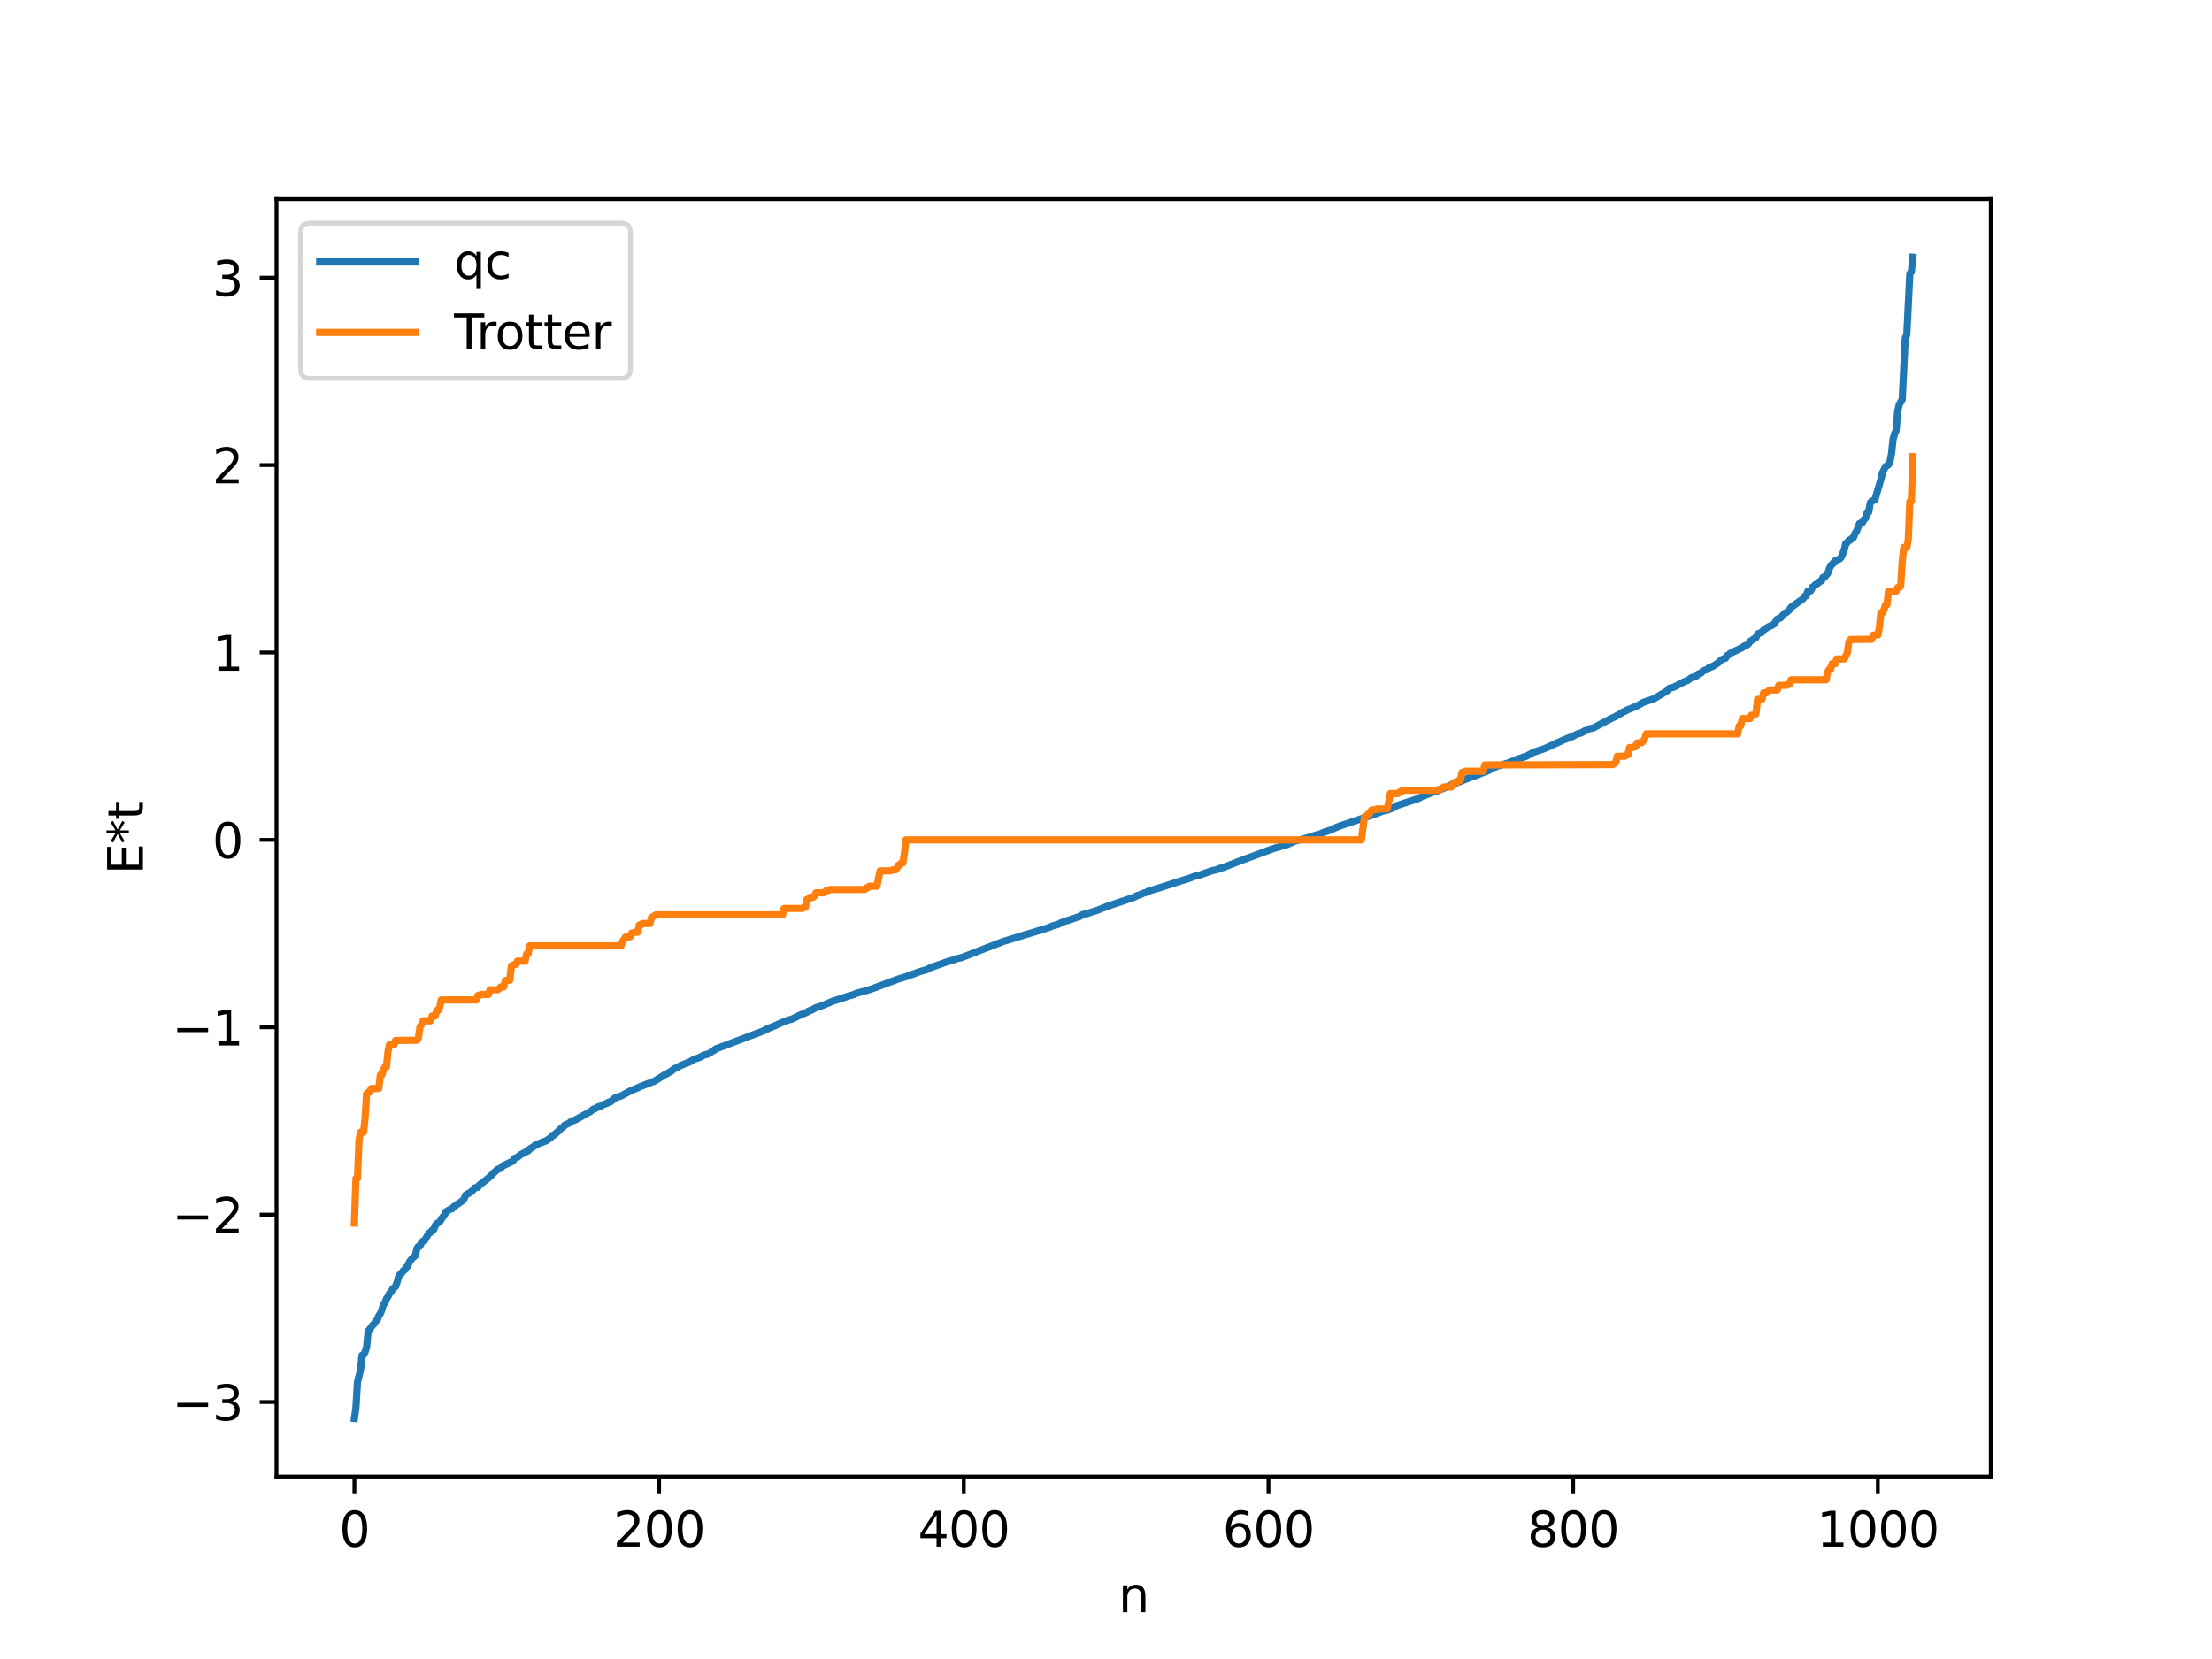 <?xml version="1.0" encoding="utf-8" standalone="no"?>
<!DOCTYPE svg PUBLIC "-//W3C//DTD SVG 1.1//EN"
  "http://www.w3.org/Graphics/SVG/1.1/DTD/svg11.dtd">
<svg xmlns:xlink="http://www.w3.org/1999/xlink" width="460.8pt" height="345.6pt" viewBox="0 0 460.8 345.6" xmlns="http://www.w3.org/2000/svg" version="1.1">
 <defs>
  <style type="text/css">*{stroke-linejoin: round; stroke-linecap: butt}</style>
 </defs>
 <g id="figure_1">
  <g id="patch_1">
   <path d="M 0 345.6 
L 460.8 345.6 
L 460.8 0 
L 0 0 
z
" style="fill: #ffffff"/>
  </g>
  <g id="axes_1">
   <g id="patch_2">
    <path d="M 57.6 307.584 
L 414.72 307.584 
L 414.72 41.472 
L 57.6 41.472 
z
" style="fill: #ffffff"/>
   </g>
   <g id="matplotlib.axis_1">
    <g id="xtick_1">
     <g id="line2d_1">
      <defs>
       <path id="mfcb98845b9" d="M 0 0 
L 0 3.5 
" style="stroke: #000000; stroke-width: 0.8"/>
      </defs>
      <g>
       <use xlink:href="#mfcb98845b9" x="73.833" y="307.584" style="stroke: #000000; stroke-width: 0.8"/>
      </g>
     </g>
     <g id="text_1">
      <!-- 0 -->
      <g transform="translate(70.651 322.182) scale(0.1 -0.1)">
       <defs>
        <path id="DejaVuSans-30" d="M 2034 4250 
Q 1547 4250 1301 3770 
Q 1056 3291 1056 2328 
Q 1056 1369 1301 889 
Q 1547 409 2034 409 
Q 2525 409 2770 889 
Q 3016 1369 3016 2328 
Q 3016 3291 2770 3770 
Q 2525 4250 2034 4250 
z
M 2034 4750 
Q 2819 4750 3233 4129 
Q 3647 3509 3647 2328 
Q 3647 1150 3233 529 
Q 2819 -91 2034 -91 
Q 1250 -91 836 529 
Q 422 1150 422 2328 
Q 422 3509 836 4129 
Q 1250 4750 2034 4750 
z
" transform="scale(0.016)"/>
       </defs>
       <use xlink:href="#DejaVuSans-30"/>
      </g>
     </g>
    </g>
    <g id="xtick_2">
     <g id="line2d_2">
      <g>
       <use xlink:href="#mfcb98845b9" x="137.304" y="307.584" style="stroke: #000000; stroke-width: 0.8"/>
      </g>
     </g>
     <g id="text_2">
      <!-- 200 -->
      <g transform="translate(127.76 322.182) scale(0.1 -0.1)">
       <defs>
        <path id="DejaVuSans-32" d="M 1228 531 
L 3431 531 
L 3431 0 
L 469 0 
L 469 531 
Q 828 903 1448 1529 
Q 2069 2156 2228 2338 
Q 2531 2678 2651 2914 
Q 2772 3150 2772 3378 
Q 2772 3750 2511 3984 
Q 2250 4219 1831 4219 
Q 1534 4219 1204 4116 
Q 875 4013 500 3803 
L 500 4441 
Q 881 4594 1212 4672 
Q 1544 4750 1819 4750 
Q 2544 4750 2975 4387 
Q 3406 4025 3406 3419 
Q 3406 3131 3298 2873 
Q 3191 2616 2906 2266 
Q 2828 2175 2409 1742 
Q 1991 1309 1228 531 
z
" transform="scale(0.016)"/>
       </defs>
       <use xlink:href="#DejaVuSans-32"/>
       <use xlink:href="#DejaVuSans-30" x="63.623"/>
       <use xlink:href="#DejaVuSans-30" x="127.246"/>
      </g>
     </g>
    </g>
    <g id="xtick_3">
     <g id="line2d_3">
      <g>
       <use xlink:href="#mfcb98845b9" x="200.775" y="307.584" style="stroke: #000000; stroke-width: 0.8"/>
      </g>
     </g>
     <g id="text_3">
      <!-- 400 -->
      <g transform="translate(191.231 322.182) scale(0.1 -0.1)">
       <defs>
        <path id="DejaVuSans-34" d="M 2419 4116 
L 825 1625 
L 2419 1625 
L 2419 4116 
z
M 2253 4666 
L 3047 4666 
L 3047 1625 
L 3713 1625 
L 3713 1100 
L 3047 1100 
L 3047 0 
L 2419 0 
L 2419 1100 
L 313 1100 
L 313 1709 
L 2253 4666 
z
" transform="scale(0.016)"/>
       </defs>
       <use xlink:href="#DejaVuSans-34"/>
       <use xlink:href="#DejaVuSans-30" x="63.623"/>
       <use xlink:href="#DejaVuSans-30" x="127.246"/>
      </g>
     </g>
    </g>
    <g id="xtick_4">
     <g id="line2d_4">
      <g>
       <use xlink:href="#mfcb98845b9" x="264.246" y="307.584" style="stroke: #000000; stroke-width: 0.8"/>
      </g>
     </g>
     <g id="text_4">
      <!-- 600 -->
      <g transform="translate(254.702 322.182) scale(0.1 -0.1)">
       <defs>
        <path id="DejaVuSans-36" d="M 2113 2584 
Q 1688 2584 1439 2293 
Q 1191 2003 1191 1497 
Q 1191 994 1439 701 
Q 1688 409 2113 409 
Q 2538 409 2786 701 
Q 3034 994 3034 1497 
Q 3034 2003 2786 2293 
Q 2538 2584 2113 2584 
z
M 3366 4563 
L 3366 3988 
Q 3128 4100 2886 4159 
Q 2644 4219 2406 4219 
Q 1781 4219 1451 3797 
Q 1122 3375 1075 2522 
Q 1259 2794 1537 2939 
Q 1816 3084 2150 3084 
Q 2853 3084 3261 2657 
Q 3669 2231 3669 1497 
Q 3669 778 3244 343 
Q 2819 -91 2113 -91 
Q 1303 -91 875 529 
Q 447 1150 447 2328 
Q 447 3434 972 4092 
Q 1497 4750 2381 4750 
Q 2619 4750 2861 4703 
Q 3103 4656 3366 4563 
z
" transform="scale(0.016)"/>
       </defs>
       <use xlink:href="#DejaVuSans-36"/>
       <use xlink:href="#DejaVuSans-30" x="63.623"/>
       <use xlink:href="#DejaVuSans-30" x="127.246"/>
      </g>
     </g>
    </g>
    <g id="xtick_5">
     <g id="line2d_5">
      <g>
       <use xlink:href="#mfcb98845b9" x="327.717" y="307.584" style="stroke: #000000; stroke-width: 0.8"/>
      </g>
     </g>
     <g id="text_5">
      <!-- 800 -->
      <g transform="translate(318.173 322.182) scale(0.1 -0.1)">
       <defs>
        <path id="DejaVuSans-38" d="M 2034 2216 
Q 1584 2216 1326 1975 
Q 1069 1734 1069 1313 
Q 1069 891 1326 650 
Q 1584 409 2034 409 
Q 2484 409 2743 651 
Q 3003 894 3003 1313 
Q 3003 1734 2745 1975 
Q 2488 2216 2034 2216 
z
M 1403 2484 
Q 997 2584 770 2862 
Q 544 3141 544 3541 
Q 544 4100 942 4425 
Q 1341 4750 2034 4750 
Q 2731 4750 3128 4425 
Q 3525 4100 3525 3541 
Q 3525 3141 3298 2862 
Q 3072 2584 2669 2484 
Q 3125 2378 3379 2068 
Q 3634 1759 3634 1313 
Q 3634 634 3220 271 
Q 2806 -91 2034 -91 
Q 1263 -91 848 271 
Q 434 634 434 1313 
Q 434 1759 690 2068 
Q 947 2378 1403 2484 
z
M 1172 3481 
Q 1172 3119 1398 2916 
Q 1625 2713 2034 2713 
Q 2441 2713 2670 2916 
Q 2900 3119 2900 3481 
Q 2900 3844 2670 4047 
Q 2441 4250 2034 4250 
Q 1625 4250 1398 4047 
Q 1172 3844 1172 3481 
z
" transform="scale(0.016)"/>
       </defs>
       <use xlink:href="#DejaVuSans-38"/>
       <use xlink:href="#DejaVuSans-30" x="63.623"/>
       <use xlink:href="#DejaVuSans-30" x="127.246"/>
      </g>
     </g>
    </g>
    <g id="xtick_6">
     <g id="line2d_6">
      <g>
       <use xlink:href="#mfcb98845b9" x="391.188" y="307.584" style="stroke: #000000; stroke-width: 0.8"/>
      </g>
     </g>
     <g id="text_6">
      <!-- 1000 -->
      <g transform="translate(378.463 322.182) scale(0.1 -0.1)">
       <defs>
        <path id="DejaVuSans-31" d="M 794 531 
L 1825 531 
L 1825 4091 
L 703 3866 
L 703 4441 
L 1819 4666 
L 2450 4666 
L 2450 531 
L 3481 531 
L 3481 0 
L 794 0 
L 794 531 
z
" transform="scale(0.016)"/>
       </defs>
       <use xlink:href="#DejaVuSans-31"/>
       <use xlink:href="#DejaVuSans-30" x="63.623"/>
       <use xlink:href="#DejaVuSans-30" x="127.246"/>
       <use xlink:href="#DejaVuSans-30" x="190.869"/>
      </g>
     </g>
    </g>
    <g id="text_7">
     <!-- n -->
     <g transform="translate(232.991 335.861) scale(0.1 -0.1)">
      <defs>
       <path id="DejaVuSans-6e" d="M 3513 2113 
L 3513 0 
L 2938 0 
L 2938 2094 
Q 2938 2591 2744 2837 
Q 2550 3084 2163 3084 
Q 1697 3084 1428 2787 
Q 1159 2491 1159 1978 
L 1159 0 
L 581 0 
L 581 3500 
L 1159 3500 
L 1159 2956 
Q 1366 3272 1645 3428 
Q 1925 3584 2291 3584 
Q 2894 3584 3203 3211 
Q 3513 2838 3513 2113 
z
" transform="scale(0.016)"/>
      </defs>
      <use xlink:href="#DejaVuSans-6e"/>
     </g>
    </g>
   </g>
   <g id="matplotlib.axis_2">
    <g id="ytick_1">
     <g id="line2d_7">
      <defs>
       <path id="mafa02e92a2" d="M 0 0 
L -3.5 0 
" style="stroke: #000000; stroke-width: 0.8"/>
      </defs>
      <g>
       <use xlink:href="#mafa02e92a2" x="57.6" y="292.071" style="stroke: #000000; stroke-width: 0.8"/>
      </g>
     </g>
     <g id="text_8">
      <!-- −3 -->
      <g transform="translate(35.858 295.87) scale(0.1 -0.1)">
       <defs>
        <path id="DejaVuSans-2212" d="M 678 2272 
L 4684 2272 
L 4684 1741 
L 678 1741 
L 678 2272 
z
" transform="scale(0.016)"/>
        <path id="DejaVuSans-33" d="M 2597 2516 
Q 3050 2419 3304 2112 
Q 3559 1806 3559 1356 
Q 3559 666 3084 287 
Q 2609 -91 1734 -91 
Q 1441 -91 1130 -33 
Q 819 25 488 141 
L 488 750 
Q 750 597 1062 519 
Q 1375 441 1716 441 
Q 2309 441 2620 675 
Q 2931 909 2931 1356 
Q 2931 1769 2642 2001 
Q 2353 2234 1838 2234 
L 1294 2234 
L 1294 2753 
L 1863 2753 
Q 2328 2753 2575 2939 
Q 2822 3125 2822 3475 
Q 2822 3834 2567 4026 
Q 2313 4219 1838 4219 
Q 1578 4219 1281 4162 
Q 984 4106 628 3988 
L 628 4550 
Q 988 4650 1302 4700 
Q 1616 4750 1894 4750 
Q 2613 4750 3031 4423 
Q 3450 4097 3450 3541 
Q 3450 3153 3228 2886 
Q 3006 2619 2597 2516 
z
" transform="scale(0.016)"/>
       </defs>
       <use xlink:href="#DejaVuSans-2212"/>
       <use xlink:href="#DejaVuSans-33" x="83.789"/>
      </g>
     </g>
    </g>
    <g id="ytick_2">
     <g id="line2d_8">
      <g>
       <use xlink:href="#mafa02e92a2" x="57.6" y="253.034" style="stroke: #000000; stroke-width: 0.8"/>
      </g>
     </g>
     <g id="text_9">
      <!-- −2 -->
      <g transform="translate(35.858 256.834) scale(0.1 -0.1)">
       <use xlink:href="#DejaVuSans-2212"/>
       <use xlink:href="#DejaVuSans-32" x="83.789"/>
      </g>
     </g>
    </g>
    <g id="ytick_3">
     <g id="line2d_9">
      <g>
       <use xlink:href="#mafa02e92a2" x="57.6" y="213.998" style="stroke: #000000; stroke-width: 0.8"/>
      </g>
     </g>
     <g id="text_10">
      <!-- −1 -->
      <g transform="translate(35.858 217.797) scale(0.1 -0.1)">
       <use xlink:href="#DejaVuSans-2212"/>
       <use xlink:href="#DejaVuSans-31" x="83.789"/>
      </g>
     </g>
    </g>
    <g id="ytick_4">
     <g id="line2d_10">
      <g>
       <use xlink:href="#mafa02e92a2" x="57.6" y="174.962" style="stroke: #000000; stroke-width: 0.8"/>
      </g>
     </g>
     <g id="text_11">
      <!-- 0 -->
      <g transform="translate(44.237 178.761) scale(0.1 -0.1)">
       <use xlink:href="#DejaVuSans-30"/>
      </g>
     </g>
    </g>
    <g id="ytick_5">
     <g id="line2d_11">
      <g>
       <use xlink:href="#mafa02e92a2" x="57.6" y="135.926" style="stroke: #000000; stroke-width: 0.8"/>
      </g>
     </g>
     <g id="text_12">
      <!-- 1 -->
      <g transform="translate(44.237 139.725) scale(0.1 -0.1)">
       <use xlink:href="#DejaVuSans-31"/>
      </g>
     </g>
    </g>
    <g id="ytick_6">
     <g id="line2d_12">
      <g>
       <use xlink:href="#mafa02e92a2" x="57.6" y="96.889" style="stroke: #000000; stroke-width: 0.8"/>
      </g>
     </g>
     <g id="text_13">
      <!-- 2 -->
      <g transform="translate(44.237 100.689) scale(0.1 -0.1)">
       <use xlink:href="#DejaVuSans-32"/>
      </g>
     </g>
    </g>
    <g id="ytick_7">
     <g id="line2d_13">
      <g>
       <use xlink:href="#mafa02e92a2" x="57.6" y="57.853" style="stroke: #000000; stroke-width: 0.8"/>
      </g>
     </g>
     <g id="text_14">
      <!-- 3 -->
      <g transform="translate(44.237 61.652) scale(0.1 -0.1)">
       <use xlink:href="#DejaVuSans-33"/>
      </g>
     </g>
    </g>
    <g id="text_15">
     <!-- E*t -->
     <g transform="translate(29.778 182.148) rotate(-90) scale(0.1 -0.1)">
      <defs>
       <path id="DejaVuSans-45" d="M 628 4666 
L 3578 4666 
L 3578 4134 
L 1259 4134 
L 1259 2753 
L 3481 2753 
L 3481 2222 
L 1259 2222 
L 1259 531 
L 3634 531 
L 3634 0 
L 628 0 
L 628 4666 
z
" transform="scale(0.016)"/>
       <path id="DejaVuSans-2a" d="M 3009 3897 
L 1888 3291 
L 3009 2681 
L 2828 2375 
L 1778 3009 
L 1778 1831 
L 1422 1831 
L 1422 3009 
L 372 2375 
L 191 2681 
L 1313 3291 
L 191 3897 
L 372 4206 
L 1422 3572 
L 1422 4750 
L 1778 4750 
L 1778 3572 
L 2828 4206 
L 3009 3897 
z
" transform="scale(0.016)"/>
       <path id="DejaVuSans-74" d="M 1172 4494 
L 1172 3500 
L 2356 3500 
L 2356 3053 
L 1172 3053 
L 1172 1153 
Q 1172 725 1289 603 
Q 1406 481 1766 481 
L 2356 481 
L 2356 0 
L 1766 0 
Q 1100 0 847 248 
Q 594 497 594 1153 
L 594 3053 
L 172 3053 
L 172 3500 
L 594 3500 
L 594 4494 
L 1172 4494 
z
" transform="scale(0.016)"/>
      </defs>
      <use xlink:href="#DejaVuSans-45"/>
      <use xlink:href="#DejaVuSans-2a" x="63.184"/>
      <use xlink:href="#DejaVuSans-74" x="113.184"/>
     </g>
    </g>
   </g>
   <g id="line2d_14">
    <path d="M 73.833 295.488 
L 74.15 293.212 
L 74.467 287.95 
L 75.102 285.392 
L 75.42 282.321 
L 75.737 282.22 
L 76.054 281.601 
L 76.372 280.641 
L 76.689 277.353 
L 77.641 276.061 
L 77.958 275.781 
L 78.276 275.208 
L 78.593 274.968 
L 78.91 274.094 
L 79.228 273.644 
L 79.545 272.857 
L 79.862 271.77 
L 80.18 271.438 
L 80.497 270.58 
L 80.815 270.141 
L 81.132 269.465 
L 81.449 269.164 
L 81.767 268.564 
L 82.401 267.993 
L 82.719 267.141 
L 83.036 265.942 
L 83.353 265.447 
L 83.671 265.225 
L 83.988 264.736 
L 84.305 264.55 
L 84.623 264.003 
L 84.94 263.752 
L 85.258 262.928 
L 85.892 262.102 
L 86.527 261.561 
L 86.844 260.11 
L 87.162 259.652 
L 87.479 259.585 
L 87.796 258.872 
L 88.114 258.532 
L 88.431 258.454 
L 89.066 257.36 
L 89.383 256.857 
L 89.7 256.734 
L 90.018 256.278 
L 90.335 256.177 
L 90.653 255.327 
L 90.97 254.919 
L 91.605 254.534 
L 92.239 253.504 
L 92.557 253.227 
L 92.874 252.447 
L 93.826 251.889 
L 94.143 251.824 
L 94.461 251.442 
L 96.365 250.123 
L 96.682 249.711 
L 97 248.959 
L 97.952 248.403 
L 98.269 248.197 
L 98.904 247.451 
L 99.539 247.349 
L 99.856 246.862 
L 100.808 246.16 
L 101.76 245.391 
L 102.077 245.144 
L 102.712 244.443 
L 103.664 243.595 
L 104.299 243.394 
L 104.616 242.939 
L 106.838 241.88 
L 107.155 241.305 
L 107.79 241.075 
L 108.424 240.545 
L 109.694 239.89 
L 110.011 239.762 
L 110.329 239.363 
L 110.963 238.989 
L 111.598 238.492 
L 113.82 237.627 
L 114.772 236.946 
L 115.089 236.53 
L 115.406 236.455 
L 116.676 235.312 
L 116.993 234.931 
L 117.31 234.813 
L 117.628 234.394 
L 118.58 233.962 
L 118.897 233.671 
L 119.849 233.291 
L 123.023 231.532 
L 123.658 231.016 
L 123.975 230.952 
L 124.61 230.569 
L 124.927 230.547 
L 125.562 230.159 
L 126.514 229.801 
L 126.831 229.572 
L 127.148 229.552 
L 128.1 228.733 
L 129.37 228.316 
L 130.957 227.456 
L 131.591 227.128 
L 132.543 226.753 
L 133.496 226.315 
L 136.352 225.21 
L 138.573 223.827 
L 138.891 223.712 
L 139.525 223.309 
L 139.843 223.15 
L 140.477 222.599 
L 140.795 222.527 
L 141.747 221.989 
L 143.651 221.232 
L 144.603 220.65 
L 145.238 220.471 
L 146.19 220.065 
L 146.507 219.82 
L 147.459 219.593 
L 147.777 219.451 
L 148.411 218.945 
L 148.729 218.837 
L 149.046 218.535 
L 159.201 214.694 
L 159.519 214.438 
L 159.836 214.377 
L 160.153 214.149 
L 160.471 214.101 
L 162.692 213.096 
L 164.279 212.472 
L 164.914 212.332 
L 166.5 211.527 
L 167.77 211.006 
L 168.087 210.889 
L 168.405 210.635 
L 169.039 210.432 
L 169.991 209.895 
L 170.626 209.73 
L 171.896 209.237 
L 173.482 208.558 
L 176.021 207.762 
L 176.656 207.517 
L 177.608 207.27 
L 178.56 206.864 
L 179.829 206.546 
L 181.099 206.176 
L 182.051 205.84 
L 186.494 204.173 
L 187.129 203.949 
L 188.715 203.47 
L 191.572 202.414 
L 193.158 201.964 
L 193.793 201.605 
L 197.601 200.244 
L 198.871 199.921 
L 199.188 199.722 
L 199.823 199.616 
L 200.458 199.425 
L 209.026 196.11 
L 218.547 193.213 
L 219.181 192.91 
L 220.451 192.546 
L 221.086 192.214 
L 221.72 191.944 
L 222.355 191.771 
L 224.894 190.928 
L 225.529 190.512 
L 226.481 190.305 
L 228.702 189.582 
L 230.606 188.822 
L 236.319 186.897 
L 236.953 186.521 
L 237.271 186.476 
L 238.223 186.047 
L 238.858 185.893 
L 239.175 185.673 
L 241.079 185.098 
L 245.205 183.766 
L 245.839 183.569 
L 247.426 183.041 
L 247.743 182.984 
L 248.378 182.714 
L 249.013 182.493 
L 249.648 182.386 
L 252.504 181.371 
L 253.456 181.19 
L 254.091 180.897 
L 255.043 180.671 
L 255.677 180.386 
L 258.216 179.387 
L 264.881 176.916 
L 265.515 176.702 
L 268.372 175.872 
L 268.689 175.653 
L 269.006 175.583 
L 269.641 175.253 
L 271.862 174.677 
L 274.401 173.888 
L 275.036 173.723 
L 275.671 173.424 
L 276.94 172.989 
L 277.258 172.905 
L 277.892 172.567 
L 278.527 172.305 
L 279.162 172.043 
L 285.509 169.913 
L 288.048 168.982 
L 289 168.762 
L 290.586 168.131 
L 290.904 167.846 
L 295.347 166.391 
L 296.299 165.907 
L 298.203 165.146 
L 298.838 164.959 
L 299.79 164.6 
L 301.377 163.954 
L 302.963 163.187 
L 303.281 163.171 
L 306.454 161.878 
L 306.772 161.836 
L 307.406 161.564 
L 309.945 160.561 
L 310.262 160.442 
L 310.58 160.114 
L 311.532 159.799 
L 311.849 159.624 
L 312.484 159.454 
L 314.388 158.865 
L 315.023 158.568 
L 315.34 158.538 
L 316.292 158.036 
L 316.61 157.994 
L 317.562 157.635 
L 317.879 157.581 
L 319.466 156.704 
L 321.687 155.977 
L 325.496 154.246 
L 327.082 153.581 
L 327.4 153.514 
L 328.669 152.854 
L 329.304 152.723 
L 330.256 152.18 
L 330.573 152.14 
L 331.208 151.764 
L 331.843 151.689 
L 335.651 149.665 
L 336.286 149.394 
L 337.872 148.497 
L 338.19 148.267 
L 338.507 148.2 
L 338.824 147.96 
L 340.094 147.459 
L 340.729 147.14 
L 341.046 147.054 
L 342.315 146.324 
L 344.537 145.562 
L 346.124 144.63 
L 347.076 144.058 
L 347.393 143.836 
L 347.71 143.4 
L 348.662 143.163 
L 350.884 141.99 
L 351.519 141.779 
L 352.471 141.114 
L 353.105 140.99 
L 353.423 140.815 
L 353.74 140.431 
L 354.375 140.195 
L 354.692 139.832 
L 355.327 139.559 
L 355.644 139.456 
L 355.962 139.144 
L 356.914 138.749 
L 357.866 138.133 
L 358.5 137.523 
L 359.135 137.189 
L 359.453 137.133 
L 359.77 136.576 
L 360.087 136.444 
L 360.405 136.121 
L 362.943 134.909 
L 363.261 134.622 
L 363.896 134.381 
L 364.213 134.165 
L 364.53 133.662 
L 365.482 133.009 
L 365.8 132.844 
L 366.117 132.09 
L 367.069 131.673 
L 367.386 131.238 
L 368.339 130.606 
L 368.973 130.355 
L 369.608 129.975 
L 370.243 128.965 
L 370.877 128.745 
L 371.829 127.712 
L 372.147 127.612 
L 372.781 127.023 
L 373.099 126.53 
L 375.638 124.718 
L 375.955 124.198 
L 376.272 124.107 
L 376.59 123.194 
L 377.224 123.066 
L 377.542 122.315 
L 377.859 122.185 
L 378.177 121.788 
L 378.494 121.681 
L 379.129 121.091 
L 379.446 121.005 
L 379.763 120.29 
L 380.081 120.244 
L 380.715 119.507 
L 381.35 117.814 
L 381.667 117.598 
L 382.302 116.814 
L 383.254 116.438 
L 383.572 116.062 
L 384.206 114.53 
L 384.524 113.193 
L 384.841 113.015 
L 385.158 112.561 
L 385.476 112.494 
L 385.793 112.135 
L 386.11 111.98 
L 386.428 111.106 
L 386.745 110.722 
L 387.38 109.058 
L 388.015 108.831 
L 388.332 108.193 
L 388.649 107.952 
L 388.967 106.728 
L 389.284 106.707 
L 389.601 104.755 
L 389.919 104.393 
L 390.553 104.171 
L 391.823 99.866 
L 392.14 98.511 
L 392.775 97.219 
L 393.41 96.811 
L 393.727 96.172 
L 394.044 94.487 
L 394.362 91.479 
L 394.679 90.383 
L 394.996 89.712 
L 395.314 85.724 
L 395.631 84.301 
L 396.266 83.219 
L 396.9 70.406 
L 397.218 69.793 
L 397.853 56.979 
L 398.17 56.608 
L 398.487 53.568 
L 398.487 53.568 
" clip-path="url(#pabb002fc35)" style="fill: none; stroke: #1f77b4; stroke-width: 1.5; stroke-linecap: square"/>
   </g>
   <g id="line2d_15">
    <path d="M 73.833 254.79 
L 74.15 245.475 
L 74.467 245.475 
L 74.785 237.512 
L 75.102 235.858 
L 75.737 235.858 
L 76.054 232.879 
L 76.372 227.85 
L 76.689 227.541 
L 77.006 227.541 
L 77.324 226.763 
L 78.91 226.763 
L 79.228 223.925 
L 79.545 223.925 
L 79.862 222.898 
L 80.18 222.264 
L 80.497 222.264 
L 80.815 219.126 
L 81.132 217.649 
L 82.084 217.624 
L 82.401 216.75 
L 86.844 216.7 
L 87.162 216.222 
L 87.479 213.948 
L 87.796 213.446 
L 88.114 212.659 
L 89.7 212.659 
L 90.018 211.653 
L 90.653 211.653 
L 90.97 210.485 
L 91.287 210.485 
L 91.605 209.876 
L 91.922 208.311 
L 99.221 208.311 
L 99.539 207.378 
L 99.856 207.378 
L 100.173 207.158 
L 101.76 207.158 
L 102.077 206.191 
L 103.664 206.191 
L 103.981 205.973 
L 104.299 205.596 
L 104.934 205.596 
L 105.251 204.27 
L 106.203 204.203 
L 106.52 201.211 
L 107.155 200.916 
L 107.472 200.916 
L 107.79 200.227 
L 109.377 200.227 
L 109.694 198.715 
L 110.011 198.715 
L 110.329 197.044 
L 129.37 197.044 
L 129.687 196.095 
L 130.322 195.202 
L 131.274 195.145 
L 131.591 194.369 
L 131.909 194.369 
L 132.226 194.191 
L 132.861 194.191 
L 133.178 192.696 
L 133.496 192.696 
L 133.813 192.383 
L 135.4 192.383 
L 135.717 191.109 
L 136.669 190.576 
L 163.01 190.576 
L 163.327 189.253 
L 167.135 189.253 
L 167.453 189.012 
L 167.77 189.012 
L 168.087 187.374 
L 168.405 187.374 
L 168.722 186.937 
L 169.357 186.937 
L 169.674 186.655 
L 169.991 185.98 
L 171.578 185.98 
L 172.213 185.503 
L 172.53 185.503 
L 172.848 185.301 
L 180.147 185.301 
L 180.464 184.953 
L 180.781 184.953 
L 181.099 184.612 
L 182.686 184.612 
L 183.32 181.43 
L 185.542 181.401 
L 185.859 181.216 
L 186.494 181.216 
L 186.811 180.937 
L 187.129 180.237 
L 187.446 180.237 
L 187.763 179.763 
L 188.081 179.763 
L 188.398 177.784 
L 188.715 174.962 
L 283.605 174.962 
L 284.239 170.161 
L 284.557 170.161 
L 284.874 169.687 
L 285.191 169.687 
L 285.509 168.987 
L 285.826 168.707 
L 286.461 168.707 
L 286.778 168.523 
L 289 168.494 
L 289.634 165.312 
L 291.221 165.312 
L 291.539 164.971 
L 291.856 164.971 
L 292.173 164.623 
L 299.472 164.623 
L 299.79 164.421 
L 300.107 164.421 
L 300.742 163.944 
L 302.329 163.944 
L 302.646 163.269 
L 302.963 162.987 
L 303.598 162.987 
L 303.915 162.55 
L 304.233 162.55 
L 304.55 160.912 
L 304.867 160.912 
L 305.185 160.67 
L 308.993 160.67 
L 309.31 159.347 
L 335.968 159.275 
L 336.603 158.815 
L 336.92 157.54 
L 338.507 157.54 
L 338.824 157.227 
L 339.142 157.227 
L 339.459 155.733 
L 340.094 155.733 
L 340.411 155.555 
L 340.729 155.555 
L 341.046 154.779 
L 341.681 154.722 
L 341.998 154.722 
L 342.315 154.376 
L 342.633 153.829 
L 342.95 152.88 
L 361.991 152.88 
L 362.309 151.209 
L 362.626 151.209 
L 362.943 149.697 
L 364.53 149.697 
L 364.848 149.008 
L 365.165 149.008 
L 365.8 148.713 
L 366.117 145.721 
L 367.069 145.654 
L 367.386 144.328 
L 368.021 144.328 
L 368.656 143.733 
L 370.243 143.733 
L 370.56 142.766 
L 372.147 142.766 
L 372.464 142.546 
L 372.781 142.546 
L 373.099 141.613 
L 380.398 141.613 
L 380.715 140.048 
L 381.033 139.439 
L 381.35 139.439 
L 381.667 138.271 
L 382.302 138.271 
L 382.62 137.265 
L 384.206 137.265 
L 384.841 135.976 
L 385.158 133.702 
L 385.476 133.224 
L 389.919 133.174 
L 390.236 132.3 
L 391.188 132.274 
L 391.505 130.798 
L 391.823 127.66 
L 392.14 127.66 
L 392.458 127.026 
L 392.775 125.998 
L 393.092 125.998 
L 393.41 123.161 
L 394.996 123.161 
L 395.314 122.383 
L 395.631 122.383 
L 395.948 122.074 
L 396.266 117.045 
L 396.583 114.066 
L 397.218 114.066 
L 397.535 112.412 
L 397.853 104.449 
L 398.17 104.449 
L 398.487 95.134 
L 398.487 95.134 
" clip-path="url(#pabb002fc35)" style="fill: none; stroke: #ff7f0e; stroke-width: 1.5; stroke-linecap: square"/>
   </g>
   <g id="patch_3">
    <path d="M 57.6 307.584 
L 57.6 41.472 
" style="fill: none; stroke: #000000; stroke-width: 0.8; stroke-linejoin: miter; stroke-linecap: square"/>
   </g>
   <g id="patch_4">
    <path d="M 414.72 307.584 
L 414.72 41.472 
" style="fill: none; stroke: #000000; stroke-width: 0.8; stroke-linejoin: miter; stroke-linecap: square"/>
   </g>
   <g id="patch_5">
    <path d="M 57.6 307.584 
L 414.72 307.584 
" style="fill: none; stroke: #000000; stroke-width: 0.8; stroke-linejoin: miter; stroke-linecap: square"/>
   </g>
   <g id="patch_6">
    <path d="M 57.6 41.472 
L 414.72 41.472 
" style="fill: none; stroke: #000000; stroke-width: 0.8; stroke-linejoin: miter; stroke-linecap: square"/>
   </g>
   <g id="legend_1">
    <g id="patch_7">
     <path d="M 64.6 78.828 
L 129.342 78.828 
Q 131.342 78.828 131.342 76.828 
L 131.342 48.472 
Q 131.342 46.472 129.342 46.472 
L 64.6 46.472 
Q 62.6 46.472 62.6 48.472 
L 62.6 76.828 
Q 62.6 78.828 64.6 78.828 
z
" style="fill: #ffffff; opacity: 0.8; stroke: #cccccc; stroke-linejoin: miter"/>
    </g>
    <g id="line2d_16">
     <path d="M 66.6 54.57 
L 76.6 54.57 
L 86.6 54.57 
" style="fill: none; stroke: #1f77b4; stroke-width: 1.5; stroke-linecap: square"/>
    </g>
    <g id="text_16">
     <!-- qc -->
     <g transform="translate(94.6 58.07) scale(0.1 -0.1)">
      <defs>
       <path id="DejaVuSans-71" d="M 947 1747 
Q 947 1113 1208 752 
Q 1469 391 1925 391 
Q 2381 391 2643 752 
Q 2906 1113 2906 1747 
Q 2906 2381 2643 2742 
Q 2381 3103 1925 3103 
Q 1469 3103 1208 2742 
Q 947 2381 947 1747 
z
M 2906 525 
Q 2725 213 2448 61 
Q 2172 -91 1784 -91 
Q 1150 -91 751 415 
Q 353 922 353 1747 
Q 353 2572 751 3078 
Q 1150 3584 1784 3584 
Q 2172 3584 2448 3432 
Q 2725 3281 2906 2969 
L 2906 3500 
L 3481 3500 
L 3481 -1331 
L 2906 -1331 
L 2906 525 
z
" transform="scale(0.016)"/>
       <path id="DejaVuSans-63" d="M 3122 3366 
L 3122 2828 
Q 2878 2963 2633 3030 
Q 2388 3097 2138 3097 
Q 1578 3097 1268 2742 
Q 959 2388 959 1747 
Q 959 1106 1268 751 
Q 1578 397 2138 397 
Q 2388 397 2633 464 
Q 2878 531 3122 666 
L 3122 134 
Q 2881 22 2623 -34 
Q 2366 -91 2075 -91 
Q 1284 -91 818 406 
Q 353 903 353 1747 
Q 353 2603 823 3093 
Q 1294 3584 2113 3584 
Q 2378 3584 2631 3529 
Q 2884 3475 3122 3366 
z
" transform="scale(0.016)"/>
      </defs>
      <use xlink:href="#DejaVuSans-71"/>
      <use xlink:href="#DejaVuSans-63" x="63.477"/>
     </g>
    </g>
    <g id="line2d_17">
     <path d="M 66.6 69.249 
L 76.6 69.249 
L 86.6 69.249 
" style="fill: none; stroke: #ff7f0e; stroke-width: 1.5; stroke-linecap: square"/>
    </g>
    <g id="text_17">
     <!-- Trotter -->
     <g transform="translate(94.6 72.749) scale(0.1 -0.1)">
      <defs>
       <path id="DejaVuSans-54" d="M -19 4666 
L 3928 4666 
L 3928 4134 
L 2272 4134 
L 2272 0 
L 1638 0 
L 1638 4134 
L -19 4134 
L -19 4666 
z
" transform="scale(0.016)"/>
       <path id="DejaVuSans-72" d="M 2631 2963 
Q 2534 3019 2420 3045 
Q 2306 3072 2169 3072 
Q 1681 3072 1420 2755 
Q 1159 2438 1159 1844 
L 1159 0 
L 581 0 
L 581 3500 
L 1159 3500 
L 1159 2956 
Q 1341 3275 1631 3429 
Q 1922 3584 2338 3584 
Q 2397 3584 2469 3576 
Q 2541 3569 2628 3553 
L 2631 2963 
z
" transform="scale(0.016)"/>
       <path id="DejaVuSans-6f" d="M 1959 3097 
Q 1497 3097 1228 2736 
Q 959 2375 959 1747 
Q 959 1119 1226 758 
Q 1494 397 1959 397 
Q 2419 397 2687 759 
Q 2956 1122 2956 1747 
Q 2956 2369 2687 2733 
Q 2419 3097 1959 3097 
z
M 1959 3584 
Q 2709 3584 3137 3096 
Q 3566 2609 3566 1747 
Q 3566 888 3137 398 
Q 2709 -91 1959 -91 
Q 1206 -91 779 398 
Q 353 888 353 1747 
Q 353 2609 779 3096 
Q 1206 3584 1959 3584 
z
" transform="scale(0.016)"/>
       <path id="DejaVuSans-65" d="M 3597 1894 
L 3597 1613 
L 953 1613 
Q 991 1019 1311 708 
Q 1631 397 2203 397 
Q 2534 397 2845 478 
Q 3156 559 3463 722 
L 3463 178 
Q 3153 47 2828 -22 
Q 2503 -91 2169 -91 
Q 1331 -91 842 396 
Q 353 884 353 1716 
Q 353 2575 817 3079 
Q 1281 3584 2069 3584 
Q 2775 3584 3186 3129 
Q 3597 2675 3597 1894 
z
M 3022 2063 
Q 3016 2534 2758 2815 
Q 2500 3097 2075 3097 
Q 1594 3097 1305 2825 
Q 1016 2553 972 2059 
L 3022 2063 
z
" transform="scale(0.016)"/>
      </defs>
      <use xlink:href="#DejaVuSans-54"/>
      <use xlink:href="#DejaVuSans-72" x="46.334"/>
      <use xlink:href="#DejaVuSans-6f" x="85.197"/>
      <use xlink:href="#DejaVuSans-74" x="146.379"/>
      <use xlink:href="#DejaVuSans-74" x="185.588"/>
      <use xlink:href="#DejaVuSans-65" x="224.797"/>
      <use xlink:href="#DejaVuSans-72" x="286.32"/>
     </g>
    </g>
   </g>
  </g>
 </g>
 <defs>
  <clipPath id="pabb002fc35">
   <rect x="57.6" y="41.472" width="357.12" height="266.112"/>
  </clipPath>
 </defs>
</svg>
